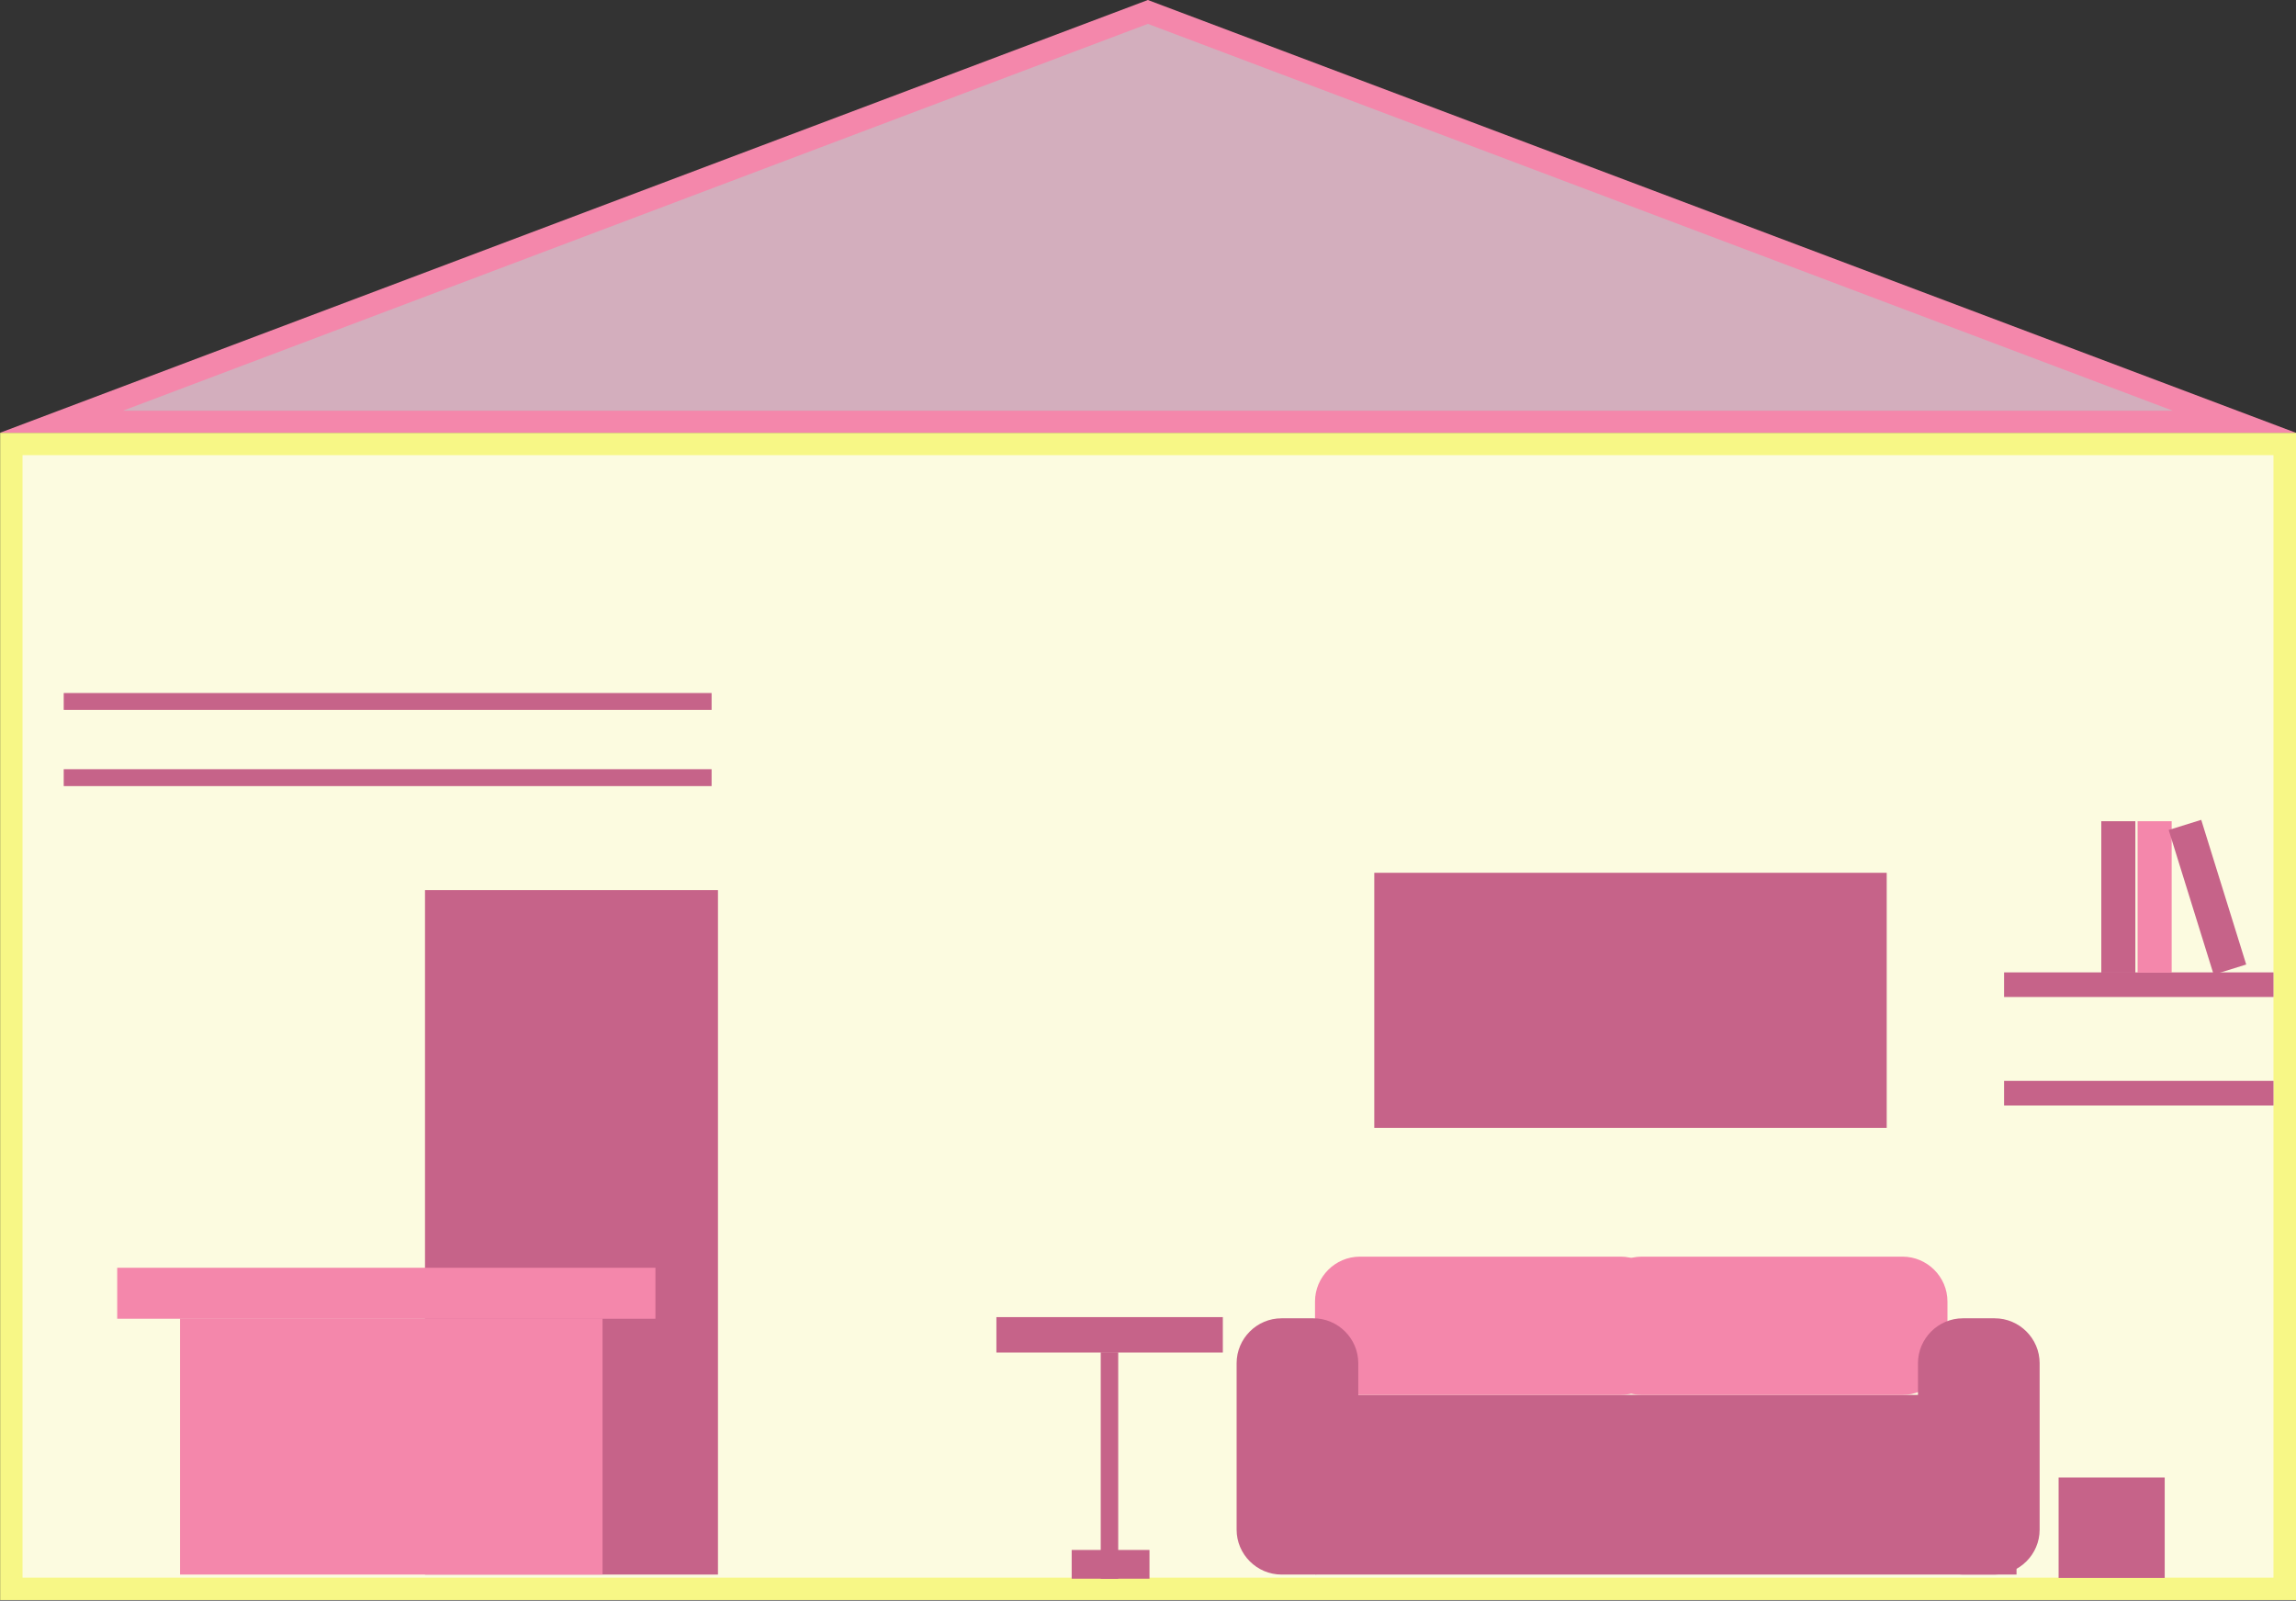 <svg viewBox="576.8 229.4 1549.4 1080" width="1549.4px" height="1080px" >
<rect x="576.8" y="229.4" width="1549.4" height="1080" fill="#333333" stroke="none"/>
<g id="sloth">
	<path fill="transparent" d="M2009.2,1280.8h-12.4c-6.5,0-11.8-5.3-11.8-11.8v-11.1c0-6.5,5.3-11.8,11.8-11.8h12.4
		c6.5,0,11.8,5.3,11.8,11.8v11.1C2021.1,1275.4,2015.7,1280.8,2009.2,1280.8z"/>
</g>
<g id="Layer_1">
	<g id="Layer_1_1_" display="none">
		<rect x="576.9" y="521.4" display="inline" fill="#F7F786" width="1549.3" height="787.6"/>
		<polygon display="inline" fill="#F487AB" points="576.9,521.4 1351.4,229.4 2126.1,521.4 		"/>
		<g display="inline">
			<g>
				<rect x="689.9" y="734" fill="#71CBEA" width="363.7" height="168.1"/>
				<rect x="689.9" y="924.2" fill="#71CBEA" width="363.7" height="168.1"/>
			</g>
			<g>
				<rect x="1649.6" y="734" fill="#71CBEA" width="363.7" height="168.1"/>
				<rect x="1649.6" y="924.2" fill="#71CBEA" width="363.7" height="168.1"/>
			</g>
		</g>
		<rect x="1198.8" y="700" display="inline" fill="#F487AB" width="305.4" height="609.4"/>
	</g>
	<g id="Layer_3">
		<g>
			<rect x="584.5" y="528.9" fill="#FCFBE0" width="1534.2" height="772.5"/>
			<path fill="#F7F786" d="M2111,536.5v757.4H592V536.5H2111 M2126.1,521.4H576.9V1309h1549.3V521.4H2126.1z"/>
		</g>
		<g>
			<polygon fill="#D3AEBD" points="618.3,513.7 1351.4,237.4 2084.7,513.7 			"/>
			<path fill="#F487AB" d="M1351.4,245.5l691.6,261H659.8L1351.4,245.5 M1351.4,229.4l-774.6,292h1549.3L1351.4,229.4L1351.4,229.4z
				"/>
		</g>
		<rect x="863.6" y="830" fill="#C66389" width="197.7" height="461.8"/>
		<rect x="655.9" y="1084.8" fill="#F487AB" width="363.2" height="34.4"/>
		<rect x="698.3" y="1119" fill="#F487AB" width="285.1" height="172.8"/>
		<rect x="1966" y="1226.3" fill="#C66389" width="71.6" height="67.8"/>
		<rect x="1464.2" y="1170.6" fill="#C66389" width="473.4" height="121.2"/>
		<path fill="#F487AB" d="M1670.5,1170.6h-176c-16.6,0-30.3-13.6-30.3-30.3v-32.7c0-16.6,13.6-30.3,30.3-30.3h176
			c16.6,0,30.3,13.6,30.3,30.3v32.7C1700.8,1157,1687.1,1170.6,1670.5,1170.6z"/>
		<path fill="#F487AB" d="M1860.7,1170.6h-176c-16.6,0-30.3-13.6-30.3-30.3v-32.7c0-16.6,13.6-30.3,30.3-30.3h176
			c16.6,0,30.3,13.6,30.3,30.3v32.7C1890.9,1157,1877.3,1170.6,1860.7,1170.6z"/>
		<path fill="#C66389" d="M1463.1,1291.8h-21.5c-16.6,0-30.3-13.6-30.3-30.3v-112.3c0-16.6,13.6-30.3,30.3-30.3h21.5
			c16.6,0,30.3,13.6,30.3,30.3v112.3C1493.4,1278.2,1479.8,1291.8,1463.1,1291.8z"/>
		<path fill="#C66389" d="M1922.9,1291.8h-21.5c-16.6,0-30.3-13.6-30.3-30.3v-112.3c0-16.6,13.6-30.3,30.3-30.3h21.5
			c16.6,0,30.3,13.6,30.3,30.3v112.3C1953.2,1278.2,1939.5,1291.8,1922.9,1291.8z"/>
		<rect x="1504.2" y="818.3" fill="#C66389" width="345.8" height="172.1"/>
		<rect x="1249.2" y="1118.1" fill="#C66389" width="152.8" height="23.9"/>
		<rect x="1319.6" y="1141.8" fill="#C66389" width="11.8" height="152.8"/>
		<rect x="1300" y="1275.2" fill="#C66389" width="52.5" height="19.4"/>
		<rect x="1929.2" y="958.7" fill="#C66389" width="181.8" height="16.6"/>
		<rect x="1929.2" y="885.5" fill="#C66389" width="181.8" height="16.6"/>
		<rect x="2019.3" y="783.5" fill="#F487AB" width="23" height="102.2"/>
		
			<rect x="2055.2" y="783.4" transform="matrix(-0.955 0.297 -0.297 -0.955 4287.988 1017.93)" fill="#C66389" width="23" height="102.2"/>
		<rect x="1994.8" y="783.5" fill="#C66389" width="23" height="102.2"/>
		<rect x="619.8" y="748.4" fill="#C66389" width="437.2" height="11.4"/>
		<rect x="619.8" y="697" fill="#C66389" width="437.2" height="11.4"/>
	</g>
</g>
</svg>
